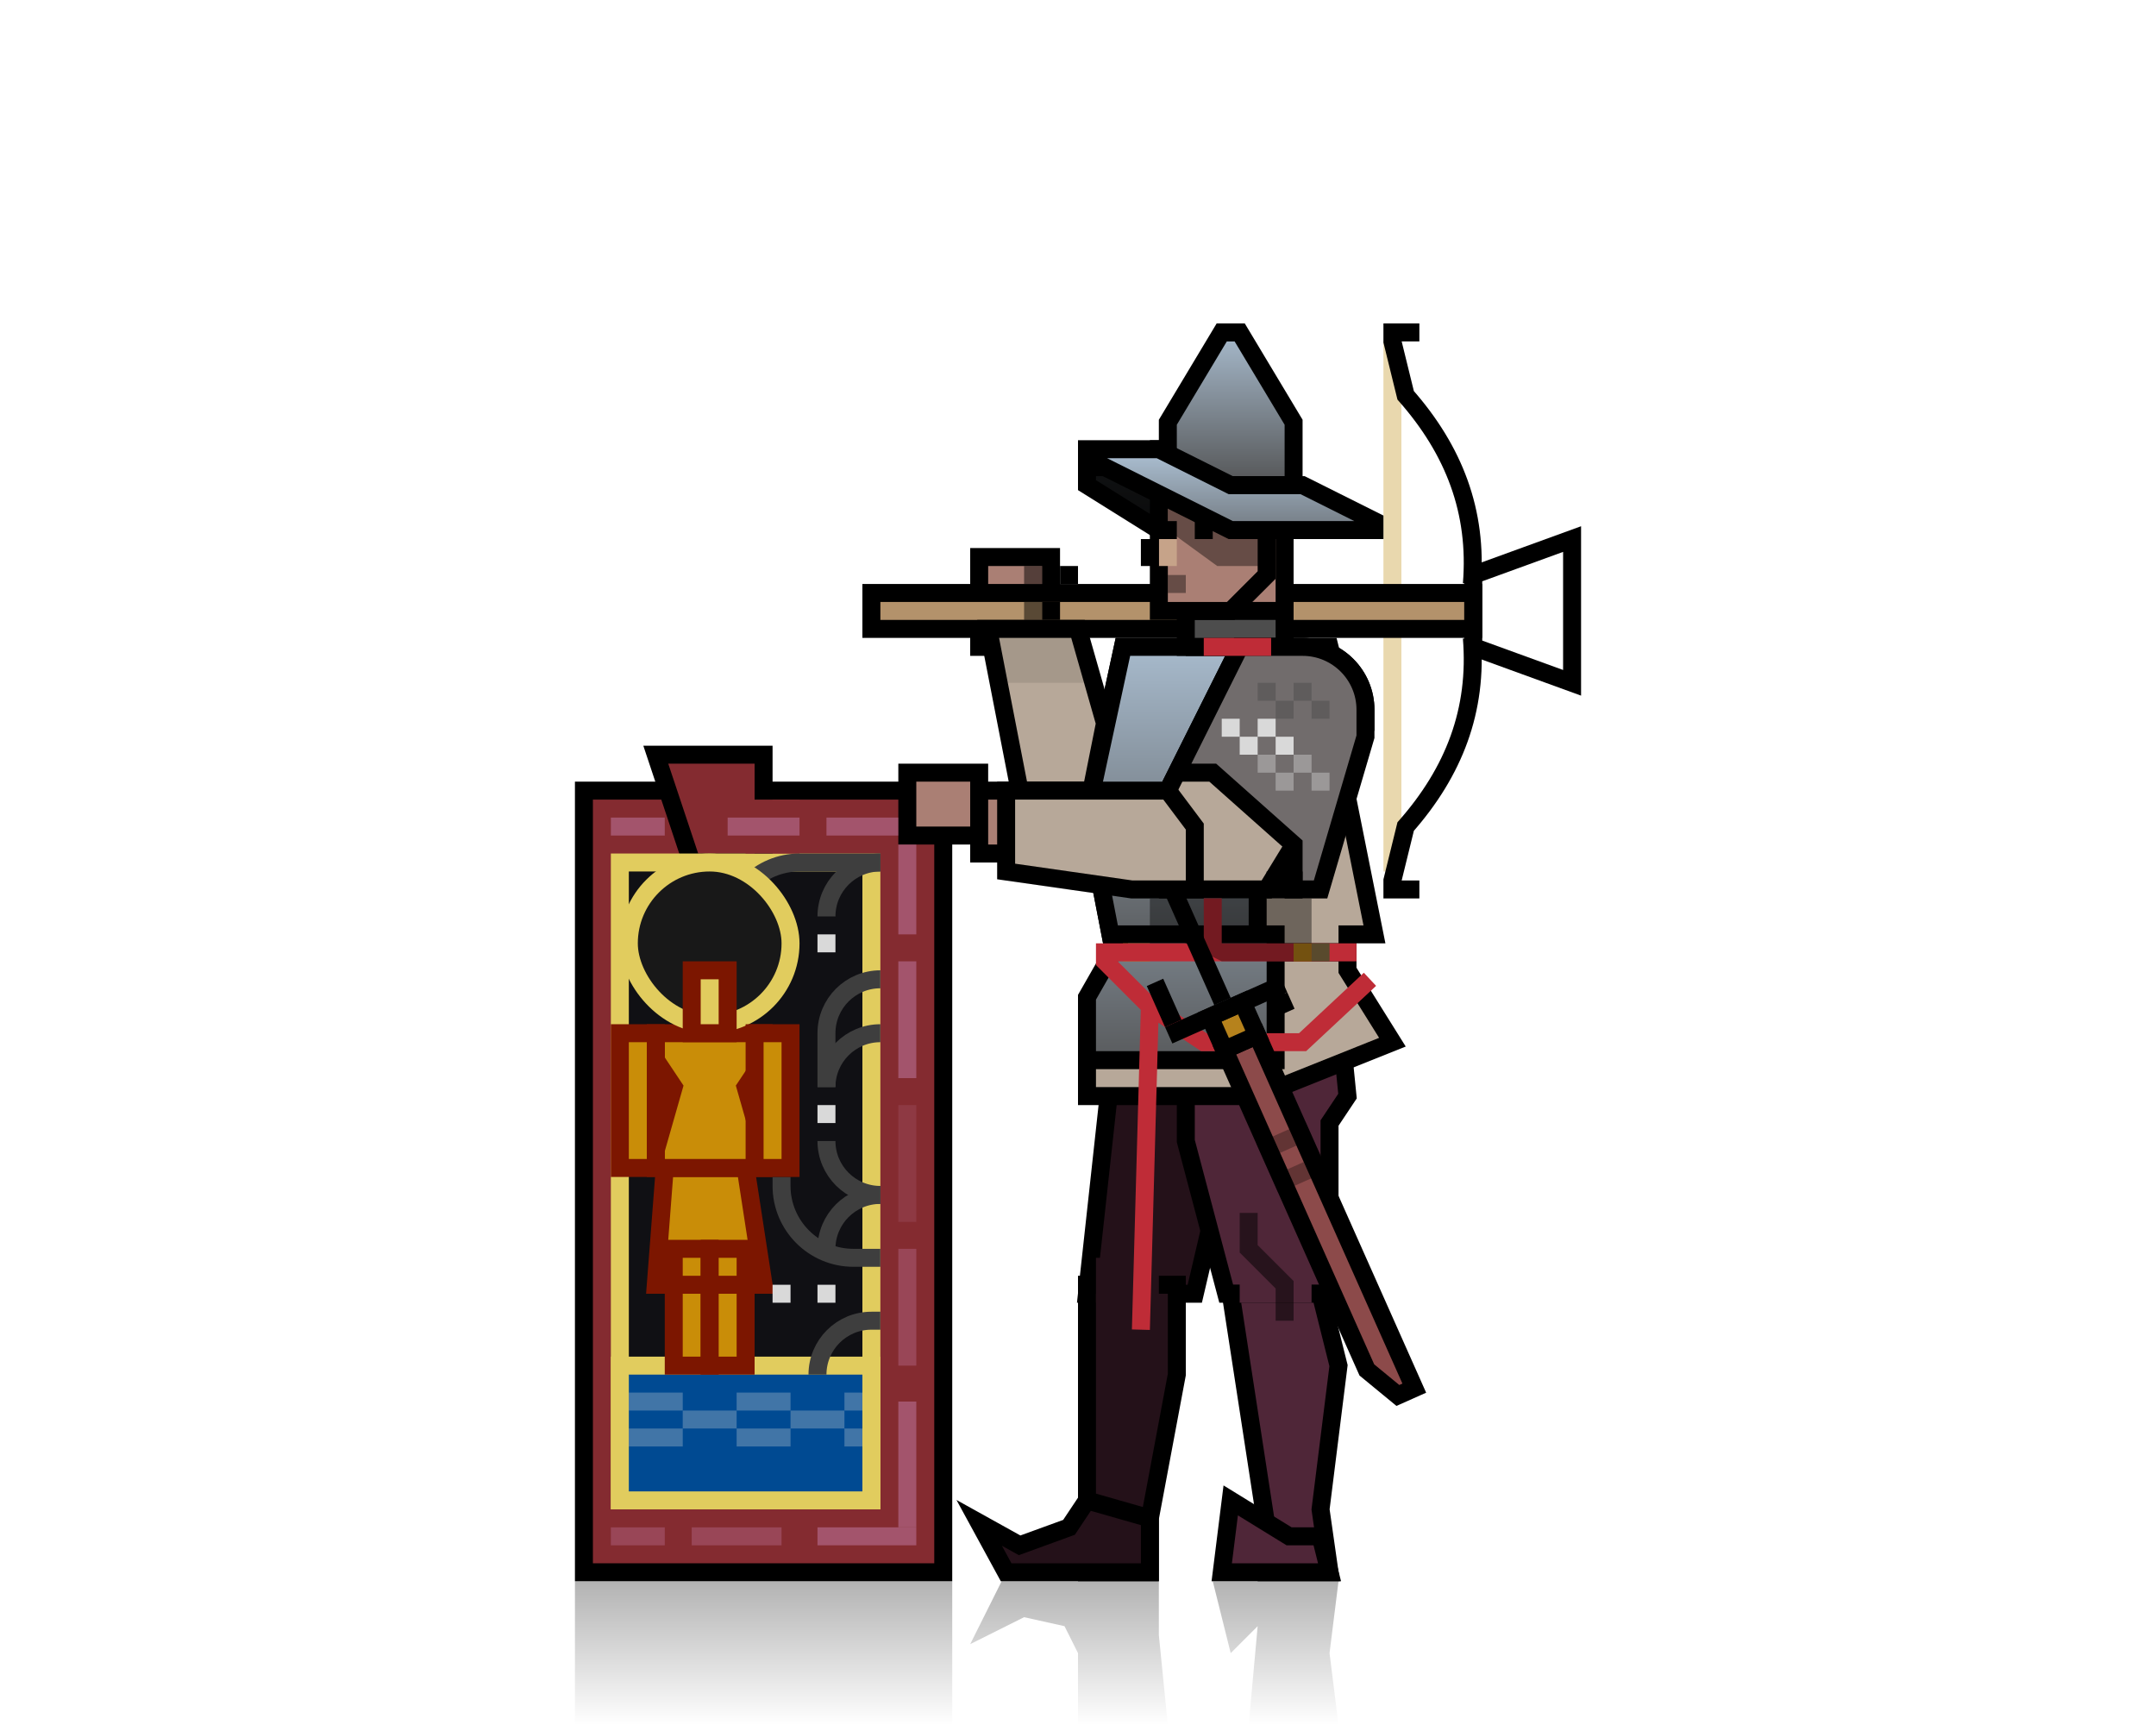 <svg width="240" height="192" viewBox="0 0 240 192" fill="none" xmlns="http://www.w3.org/2000/svg">
<rect x="154" y="38" width="2" height="59" fill="#E9D8AE"/>
<rect x="109" y="62" width="8" height="10" fill="#AA7F74" stroke="black" stroke-width="2"/>
<rect x="97" y="66" width="67" height="4" fill="#B3926B" stroke="black" stroke-width="2"/>
<path d="M175 60L164 64V72L175 76V60Z" stroke="black" stroke-width="2"/>
<path d="M155 36V38L156.474 44C161.857 50.113 164.502 56.948 163.843 65" stroke="black" stroke-width="2"/>
<path opacity="0.3" d="M111.5 176H129V182L130 192H120V184L118.5 181L114 180L108 183L111.5 176Z" fill="url(#paint0_linear_737_46795)"/>
<path opacity="0.3" d="M64 176H106V192H64V176Z" fill="url(#paint1_linear_737_46795)"/>
<path opacity="0.3" d="M135 176H149L148 184L149 192H139L140 181L137 184L135 176Z" fill="url(#paint2_linear_737_46795)"/>
<rect x="65" y="88" width="40" height="87" fill="#842B30" stroke="black" stroke-width="2"/>
<path d="M124.5 112H140.5L133 144H121L124.5 112Z" fill="#4F2638"/>
<path d="M124.5 112H140.5L133 144H121L124.5 112Z" fill="black" fill-opacity="0.55"/>
<path d="M124.5 112H140.5L133 144H121L124.5 112Z" stroke="black" stroke-width="2"/>
<path d="M132 112H149L150 122L148 125V144H136.5L132 127V112Z" fill="#4F2638" stroke="black" stroke-width="2"/>
<path d="M125 72H148L150 80V89L153 104H150V106H124L121 90.5L125 72Z" fill="#B7A899" stroke="black" stroke-width="2"/>
<path d="M125 72H140V106H124L121 90.5L125 72Z" fill="url(#paint3_linear_737_46795)" stroke="black" stroke-width="2"/>
<path d="M124 106H150V108L155 116L140 122H121V111.25L124 106Z" fill="#B7A899" stroke="black" stroke-width="2"/>
<path d="M125 104H142V118H121V111L125 104Z" fill="url(#paint4_linear_737_46795)" stroke="black" stroke-width="2"/>
<path d="M133 54H143V72H133V54Z" fill="#AA7F74" stroke="black" stroke-width="2"/>
<path d="M132 68H143V72H132V68Z" fill="#4D4D4D" stroke="black" stroke-width="2"/>
<path d="M137 52V59H129L121 54V52H137Z" fill="url(#paint5_linear_737_46795)"/>
<path d="M137 52V59H129L121 54V52H137Z" fill="black" fill-opacity="0.88"/>
<path d="M137 52V59H129L121 54V52H137Z" stroke="black" stroke-width="2"/>
<path d="M129 50H141V64L137 68H129V50Z" fill="#AA7F74" stroke="black" stroke-width="2"/>
<path d="M138 72H145C148.866 72 152 75.134 152 79V79V81L141 99H130V88L138 72Z" fill="#B7A899" stroke="black" stroke-width="2"/>
<path d="M138 72H145C148.866 72 152 75.134 152 79V79V82L147 99H144V94L135 86H131L138 72Z" fill="#716C6C" stroke="black" stroke-width="2"/>
<path d="M110 70H120L123 80.5L121.5 88H113.5L110 70Z" fill="#B7A899" stroke="black" stroke-width="2"/>
<rect x="101" y="86" width="8" height="7" fill="#AA7F74" stroke="black" stroke-width="2"/>
<rect width="4" height="7" transform="matrix(-1 0 0 1 113 88)" fill="#AA7F74" stroke="black" stroke-width="2"/>
<path d="M121 143H131V153L128 169V175H121V143Z" fill="#4F2638"/>
<path d="M121 143H131V153L128 169V175H121V143Z" fill="black" fill-opacity="0.55"/>
<path d="M121 143H131V153L128 169V175H121V143Z" stroke="black" stroke-width="2"/>
<path d="M137 144H147L149 152L147 168L148 175H141V170L137 144Z" fill="#4F2638" stroke="black" stroke-width="2"/>
<path d="M73 84H85V96H77L73 84Z" fill="#842B30" stroke="black" stroke-width="2"/>
<path d="M136 37H138L144 47V54H130V47L136 37Z" fill="url(#paint6_linear_737_46795)" stroke="black" stroke-width="2"/>
<path d="M109 169.5L113.5 172L119 170L121 167L128 169V172V175H112L109 169.5Z" fill="#4F2638"/>
<path d="M109 169.5L113.5 172L119 170L121 167L128 169V172V175H112L109 169.5Z" fill="black" fill-opacity="0.55"/>
<path d="M109 169.5L113.5 172L119 170L121 167L128 169V172V175H112L109 169.5Z" stroke="black" stroke-width="2"/>
<path d="M137 167L143.5 171H147L148 175H136L137 167Z" fill="#4F2638" stroke="black" stroke-width="2"/>
<path d="M112 88H130L133 92V99H126L112 97V88Z" fill="#B7A899" stroke="black" stroke-width="2"/>
<rect x="125" y="105" width="3" height="2" fill="#BF871A"/>
<rect x="136" y="80" width="2" height="2" fill="#D9D9D9"/>
<rect x="138" y="82" width="2" height="2" fill="#D9D9D9"/>
<rect x="140" y="80" width="2" height="2" fill="#D9D9D9"/>
<rect x="142" y="82" width="2" height="2" fill="#D9D9D9"/>
<rect opacity="0.4" x="140" y="84" width="2" height="2" fill="#D9D9D9"/>
<rect opacity="0.4" x="142" y="86" width="2" height="2" fill="#D9D9D9"/>
<rect opacity="0.4" x="144" y="84" width="2" height="2" fill="#D9D9D9"/>
<rect opacity="0.4" x="146" y="86" width="2" height="2" fill="#D9D9D9"/>
<rect opacity="0.4" x="140" y="76" width="2" height="2" fill="#444444"/>
<rect opacity="0.4" x="142" y="78" width="2" height="2" fill="#444444"/>
<rect opacity="0.4" x="144" y="76" width="2" height="2" fill="#444444"/>
<rect opacity="0.4" x="146" y="78" width="2" height="2" fill="#444444"/>
<rect x="138" y="142" width="8" height="3" fill="#4F2638"/>
<rect x="122" y="140" width="7" height="5" fill="#241119"/>
<path d="M152.5 109L145 116H134L128 112M128 112L127 148M128 112L123 107V106H129H135M151 106H135M135 106V100M134 72H141.5" stroke="#BF2C37" stroke-width="2"/>
<path opacity="0.5" d="M139 135V139L143 143V147" stroke="black" stroke-width="2"/>
<path d="M155 100V98L156.474 92C161.857 85.887 164.502 79.052 163.843 71" stroke="black" stroke-width="2"/>
<path d="M139.946 115.224L136.292 116.851L152.154 152.479L155.608 155.32L157.435 154.506L139.946 115.224Z" fill="#8C4A4A" stroke="black" stroke-width="2"/>
<rect width="4" height="4" transform="matrix(-0.914 0.407 0.407 0.914 138.319 111.57)" fill="#B6821C" stroke="black" stroke-width="2"/>
<rect opacity="0.3" width="4" height="4" transform="matrix(-0.914 0.407 0.407 0.914 144.827 126.187)" stroke="black" stroke-width="2"/>
<rect x="129.69" y="114.317" width="14" height="2" transform="rotate(-24 129.69 114.317)" fill="black"/>
<rect x="141.466" y="111.264" width="2" height="2" transform="rotate(-24 141.466 111.264)" fill="black"/>
<rect x="127.657" y="109.749" width="2" height="5" transform="rotate(-24 127.657 109.749)" fill="black"/>
<rect x="129.478" y="99.087" width="2" height="14" transform="rotate(-24 129.478 99.087)" fill="black"/>
<rect x="144" y="105" width="2" height="2" fill="#BF871A"/>
<rect x="146" y="105" width="2" height="2" fill="#594A2D"/>
<rect x="129" y="60" width="2" height="3" fill="#C6A389"/>
<rect opacity="0.4" x="130" y="64" width="2" height="2" fill="black"/>
<rect x="116" y="67" width="2" height="2" fill="black"/>
<rect opacity="0.5" x="114" y="67" width="2" height="2" fill="black"/>
<rect opacity="0.1" x="111" y="71" width="10" height="5" fill="black"/>
<path opacity="0.4" d="M130 56H141V63H135.5L130 59V56Z" fill="black"/>
<path opacity="0.4" d="M128 100H146V107H136L128 103V100Z" fill="black"/>
<rect opacity="0.5" x="114" y="63" width="2" height="2" fill="black"/>
<rect x="118" y="63" width="2" height="2" fill="black"/>
<rect x="133" y="58" width="2" height="2" fill="black"/>
<rect x="129" y="58" width="2" height="2" fill="black"/>
<rect x="127" y="60" width="2" height="3" fill="black"/>
<path d="M129 50L137 54H145L153 58V59H137L121 51V50H129Z" fill="url(#paint7_linear_737_46795)" stroke="black" stroke-width="2"/>
<rect x="69" y="96" width="28" height="71" fill="#101014" stroke="#E1CC5E" stroke-width="2"/>
<rect x="69" y="152" width="28" height="15" fill="#004A92" stroke="#E1CC5E" stroke-width="2"/>
<path d="M74 130H83L85 143H73L74 130Z" fill="#C98D08" stroke="#7C1600" stroke-width="2"/>
<path d="M73 118V115H85V118L83 121L85 128V130H73V128L75 121L73 118Z" fill="#C98D08" stroke="#7C1600" stroke-width="2"/>
<rect x="83" y="89" width="6" height="6" fill="#842B30"/>
<path d="M98 133V133C94.686 133 92 130.314 92 127V127" stroke="#3E3E3E" stroke-width="2"/>
<path d="M98 140H95C90.582 140 87 136.418 87 132V131" stroke="#3E3E3E" stroke-width="2"/>
<path d="M98 133V133C94.686 133 92 135.686 92 139V139" stroke="#3E3E3E" stroke-width="2"/>
<path d="M98 115V115C94.686 115 92 117.686 92 121V121" stroke="#3E3E3E" stroke-width="2"/>
<path d="M98 96V96C94.686 96 92 98.686 92 102V102" stroke="#3E3E3E" stroke-width="2"/>
<path d="M98 109V109C94.686 109 92 111.686 92 115V121" stroke="#3E3E3E" stroke-width="2"/>
<path d="M98 96H89C84.582 96 81 99.582 81 104V104" stroke="#3E3E3E" stroke-width="2"/>
<rect x="91" y="123" width="2" height="2" fill="#D9D9D9"/>
<rect x="91" y="104" width="2" height="2" fill="#D9D9D9"/>
<rect x="91" y="143" width="2" height="2" fill="#D9D9D9"/>
<rect x="86" y="143" width="2" height="2" fill="#D9D9D9"/>
<rect opacity="0.3" x="100" y="156" width="2" height="14" fill="#EBB4F9"/>
<rect opacity="0.2" x="100" y="139" width="2" height="13" fill="#EBB4F9"/>
<rect x="91" y="170" width="11" height="2" fill="#A3546C"/>
<rect opacity="0.2" x="77" y="170" width="10" height="2" fill="#EBB4F9"/>
<rect opacity="0.2" x="68" y="170" width="6" height="2" fill="#EBB4F9"/>
<rect opacity="0.1" x="100" y="123" width="2" height="13" fill="#EBB4F9"/>
<rect opacity="0.3" x="100" y="107" width="2" height="13" fill="#EBB4F9"/>
<rect opacity="0.3" x="100" y="94" width="2" height="10" fill="#EBB4F9"/>
<rect opacity="0.3" x="92" y="91" width="8" height="2" fill="#EBB4F9"/>
<rect opacity="0.3" x="81" y="91" width="8" height="2" fill="#EBB4F9"/>
<rect opacity="0.3" x="68" y="91" width="6" height="2" fill="#EBB4F9"/>
<rect x="70" y="96" width="18" height="18" rx="9" fill="#181818" stroke="#E1CC5E" stroke-width="2"/>
<rect x="77" y="108" width="4" height="7" fill="#E1CC5E" stroke="#7C1600" stroke-width="2"/>
<rect x="84" y="115" width="4" height="15" fill="#C98D08" stroke="#7C1600" stroke-width="2"/>
<rect x="69" y="115" width="4" height="15" fill="#C98D08" stroke="#7C1600" stroke-width="2"/>
<rect x="75" y="143" width="4" height="9" fill="#C98D08" stroke="#7C1600" stroke-width="2"/>
<rect x="75" y="139" width="4" height="4" fill="#C98D08" stroke="#7C1600" stroke-width="2"/>
<rect x="79" y="143" width="4" height="9" fill="#C98D08" stroke="#7C1600" stroke-width="2"/>
<rect x="79" y="139" width="4" height="4" fill="#C98D08" stroke="#7C1600" stroke-width="2"/>
<rect opacity="0.3" x="70" y="155" width="6" height="2" fill="#D9D9D9"/>
<rect opacity="0.3" x="82" y="155" width="6" height="2" fill="#D9D9D9"/>
<rect opacity="0.3" x="88" y="157" width="6" height="2" fill="#D9D9D9"/>
<rect opacity="0.3" x="94" y="155" width="2" height="2" fill="#D9D9D9"/>
<rect opacity="0.3" x="94" y="159" width="2" height="2" fill="#D9D9D9"/>
<rect opacity="0.3" x="76" y="157" width="6" height="2" fill="#D9D9D9"/>
<rect opacity="0.3" x="70" y="159" width="6" height="2" fill="#D9D9D9"/>
<rect opacity="0.3" x="82" y="159" width="6" height="2" fill="#D9D9D9"/>
<rect x="141" y="97" width="4" height="3" fill="black"/>
<path d="M98 147H97C93.686 147 91 149.686 91 153V153" stroke="#3E3E3E" stroke-width="2"/>
<rect x="156" y="36" width="2" height="2" fill="black"/>
<rect x="156" y="98" width="2" height="2" fill="black"/>
<defs>
<linearGradient id="paint0_linear_737_46795" x1="119" y1="176" x2="119" y2="192" gradientUnits="userSpaceOnUse">
<stop/>
<stop offset="1" stop-opacity="0"/>
</linearGradient>
<linearGradient id="paint1_linear_737_46795" x1="75" y1="176" x2="75" y2="192" gradientUnits="userSpaceOnUse">
<stop/>
<stop offset="1" stop-opacity="0"/>
</linearGradient>
<linearGradient id="paint2_linear_737_46795" x1="149" y1="176" x2="149" y2="192" gradientUnits="userSpaceOnUse">
<stop/>
<stop offset="1" stop-opacity="0"/>
</linearGradient>
<linearGradient id="paint3_linear_737_46795" x1="131" y1="72" x2="131" y2="106" gradientUnits="userSpaceOnUse">
<stop stop-color="#A7BACC"/>
<stop offset="1" stop-color="#595B5D"/>
</linearGradient>
<linearGradient id="paint4_linear_737_46795" x1="131" y1="84" x2="131" y2="118" gradientUnits="userSpaceOnUse">
<stop stop-color="#A7BACC"/>
<stop offset="1" stop-color="#595B5D"/>
</linearGradient>
<linearGradient id="paint5_linear_737_46795" x1="137" y1="47" x2="137" y2="59" gradientUnits="userSpaceOnUse">
<stop stop-color="#A7BACC"/>
<stop offset="1" stop-color="#595B5D"/>
</linearGradient>
<linearGradient id="paint6_linear_737_46795" x1="137" y1="37" x2="137" y2="53" gradientUnits="userSpaceOnUse">
<stop stop-color="#A7BACC"/>
<stop offset="1" stop-color="#595B5D"/>
</linearGradient>
<linearGradient id="paint7_linear_737_46795" x1="137" y1="51" x2="137" y2="63" gradientUnits="userSpaceOnUse">
<stop stop-color="#A7BACC"/>
<stop offset="1" stop-color="#595B5D"/>
</linearGradient>
</defs>
</svg>
